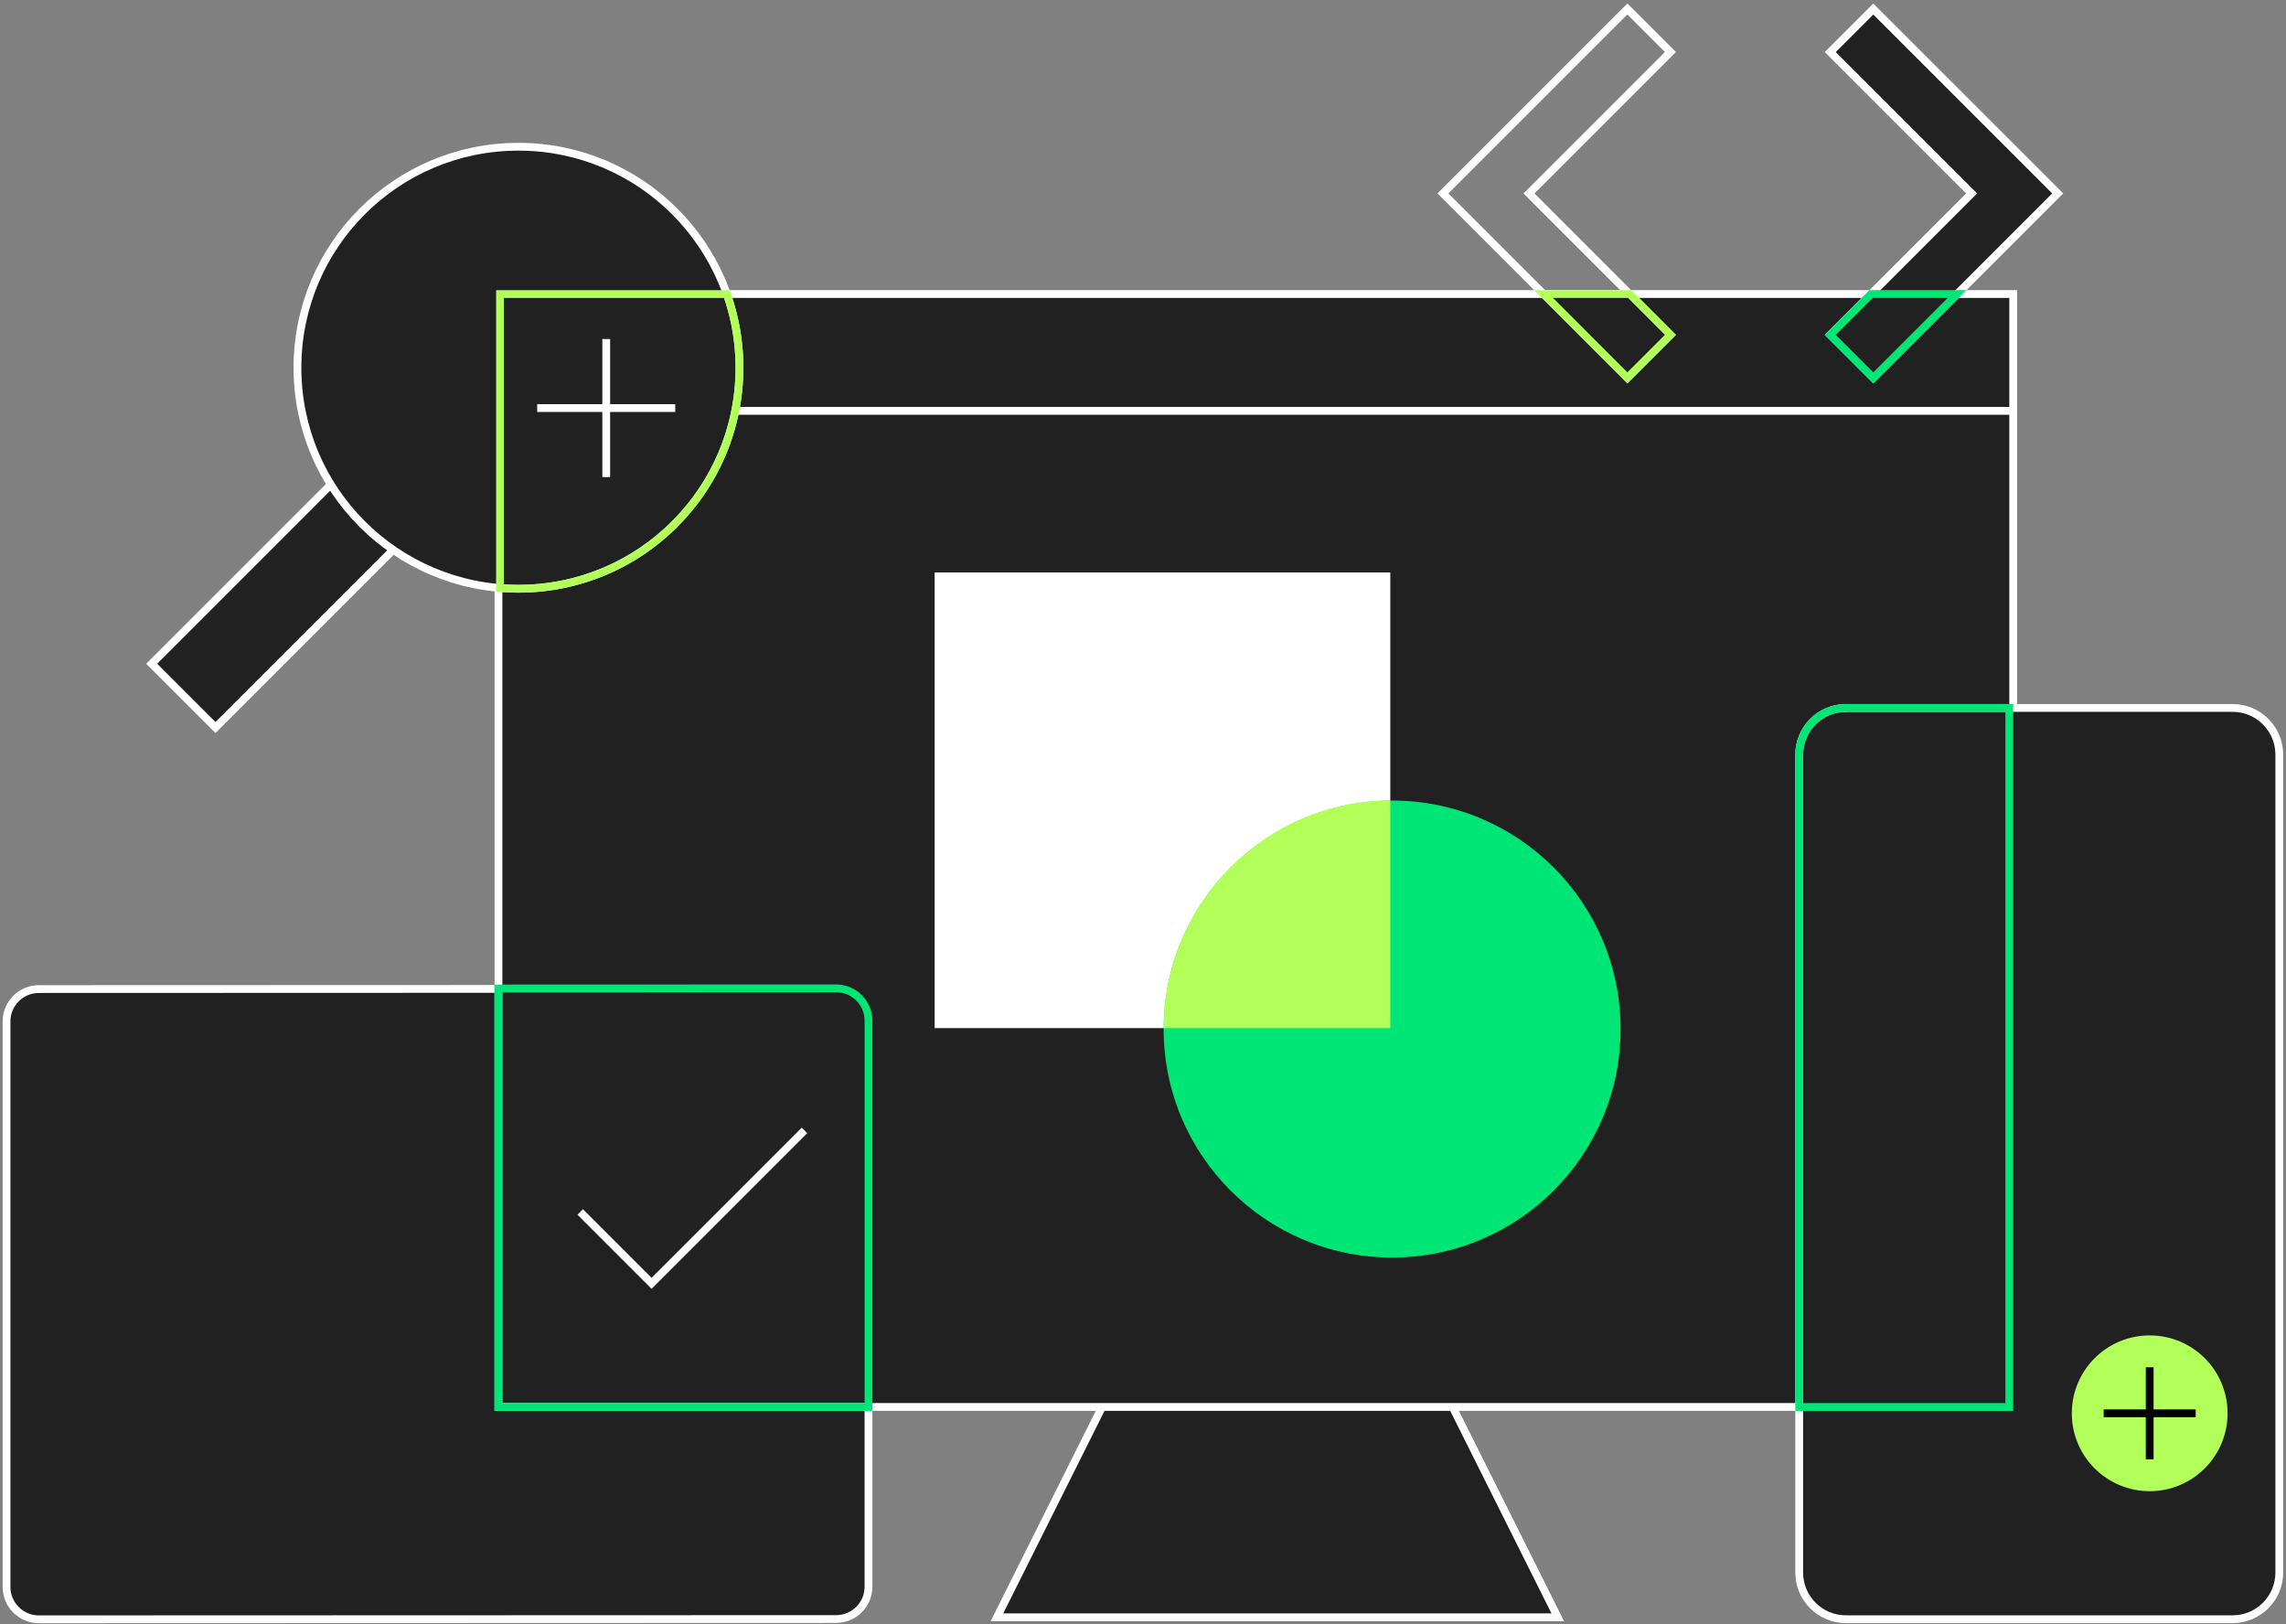 <svg width="587" height="417" viewBox="0 0 587 417" xmlns="http://www.w3.org/2000/svg"><rect x="0" y="0" width="587" height="417" fill="#808080" stroke="none"/><title>welcome-root</title><g transform="translate(1 2)" fill="none" fill-rule="evenodd"><path d="M8.98 251.97l204.73-.07c4.58 0 8.3 3.72 8.3 8.3v145.23c0 4.58-3.72 8.3-8.3 8.3l-204.73.07c-4.58 0-8.3-3.72-8.3-8.3V260.27c0-4.59 3.72-8.3 8.3-8.3zM399 413.28H255l72-144 72 144z" stroke="#FFF" stroke-width="2" fill="#212121" fill-rule="nonzero"/><path stroke="#FFF" stroke-width="2" fill="#212121" fill-rule="nonzero" d="M127 73.5h388.95v285.77H127z"/><path d="M127 103.5h388.95" stroke="#FFF" stroke-width="2"/><path d="M473 179.78h99.28c6.63 0 12 5.37 12 12v210c0 6.63-5.37 12-12 12H473c-6.63 0-12-5.37-12-12v-210c0-6.63 5.37-12 12-12z" stroke="#FFF" stroke-width="2" fill="#212121" fill-rule="nonzero"/><path d="M415 321H239V145h176z"/><path fill="#FFF" fill-rule="nonzero" d="M239 262h58.81L356 203.56V145H239z"/><circle fill="#00E676" fill-rule="nonzero" cx="356.47" cy="262.23" r="58.67"/><path d="M356 203.56c-32 0-58.19 26.44-58.19 58.44H356v-58.44z" fill="#B2FF59" fill-rule="nonzero"/><path d="M239 144.9h176v176H239z"/><path stroke="#FFF" stroke-width="2" fill="#212121" fill-rule="nonzero" d="M97.234 109.149l16.377 16.376-59.284 59.283-16.376-16.376z"/><circle stroke="#FFF" stroke-width="2" fill="#212121" fill-rule="nonzero" cx="132.13" cy="92.43" r="56.75"/><path d="M213.71 251.78l-86.76.03v107.47h95.06v-99.2c0-4.59-3.72-8.3-8.3-8.3z" stroke="#00E676" stroke-width="2"/><path d="M172.26 132.56c15.97-15.97 20.43-39.09 13.39-59.05h-58.26v75.46c16.06 1.34 32.58-4.13 44.87-16.41z" stroke="#B2FF59" stroke-width="2"/><path stroke="#FFF" stroke-width="2" d="M427.93 83.98l-36.31-36.31 36.31-36.31L416.88.31l-47.36 47.36 47.36 47.36 11.05-11.05z"/><path stroke="#FFF" stroke-width="2" fill="#212121" fill-rule="nonzero" d="M468.97 83.98l36.31-36.31-36.31-36.3L480.02.32l47.36 47.35-47.36 47.36z"/><path d="M154.67 85.05v35.46m-17.73-17.73h35.45M147.98 309.2l18.33 18.33 39.27-39.27" stroke="#FFF" stroke-width="2"/><path d="M514.95 179.78H473c-6.63 0-12 5.37-12 12v167.5h53.95v-179.5z" stroke="#00E676" stroke-width="2"/><circle fill="#B2FF59" fill-rule="nonzero" cx="551" cy="360.9" r="20"/><path d="M551 349.08v23.63m-11.82-11.81h23.64" stroke="#000" stroke-width="2"/><path stroke="#B2FF59" stroke-width="2" fill="#212121" fill-rule="nonzero" d="M427.93 83.98L417.46 73.5h-22.1l21.52 21.53z"/><path stroke="#00E676" stroke-width="2" fill="#212121" fill-rule="nonzero" d="M480.02 95.03l21.53-21.53h-22.1l-10.48 10.48z"/></g></svg>